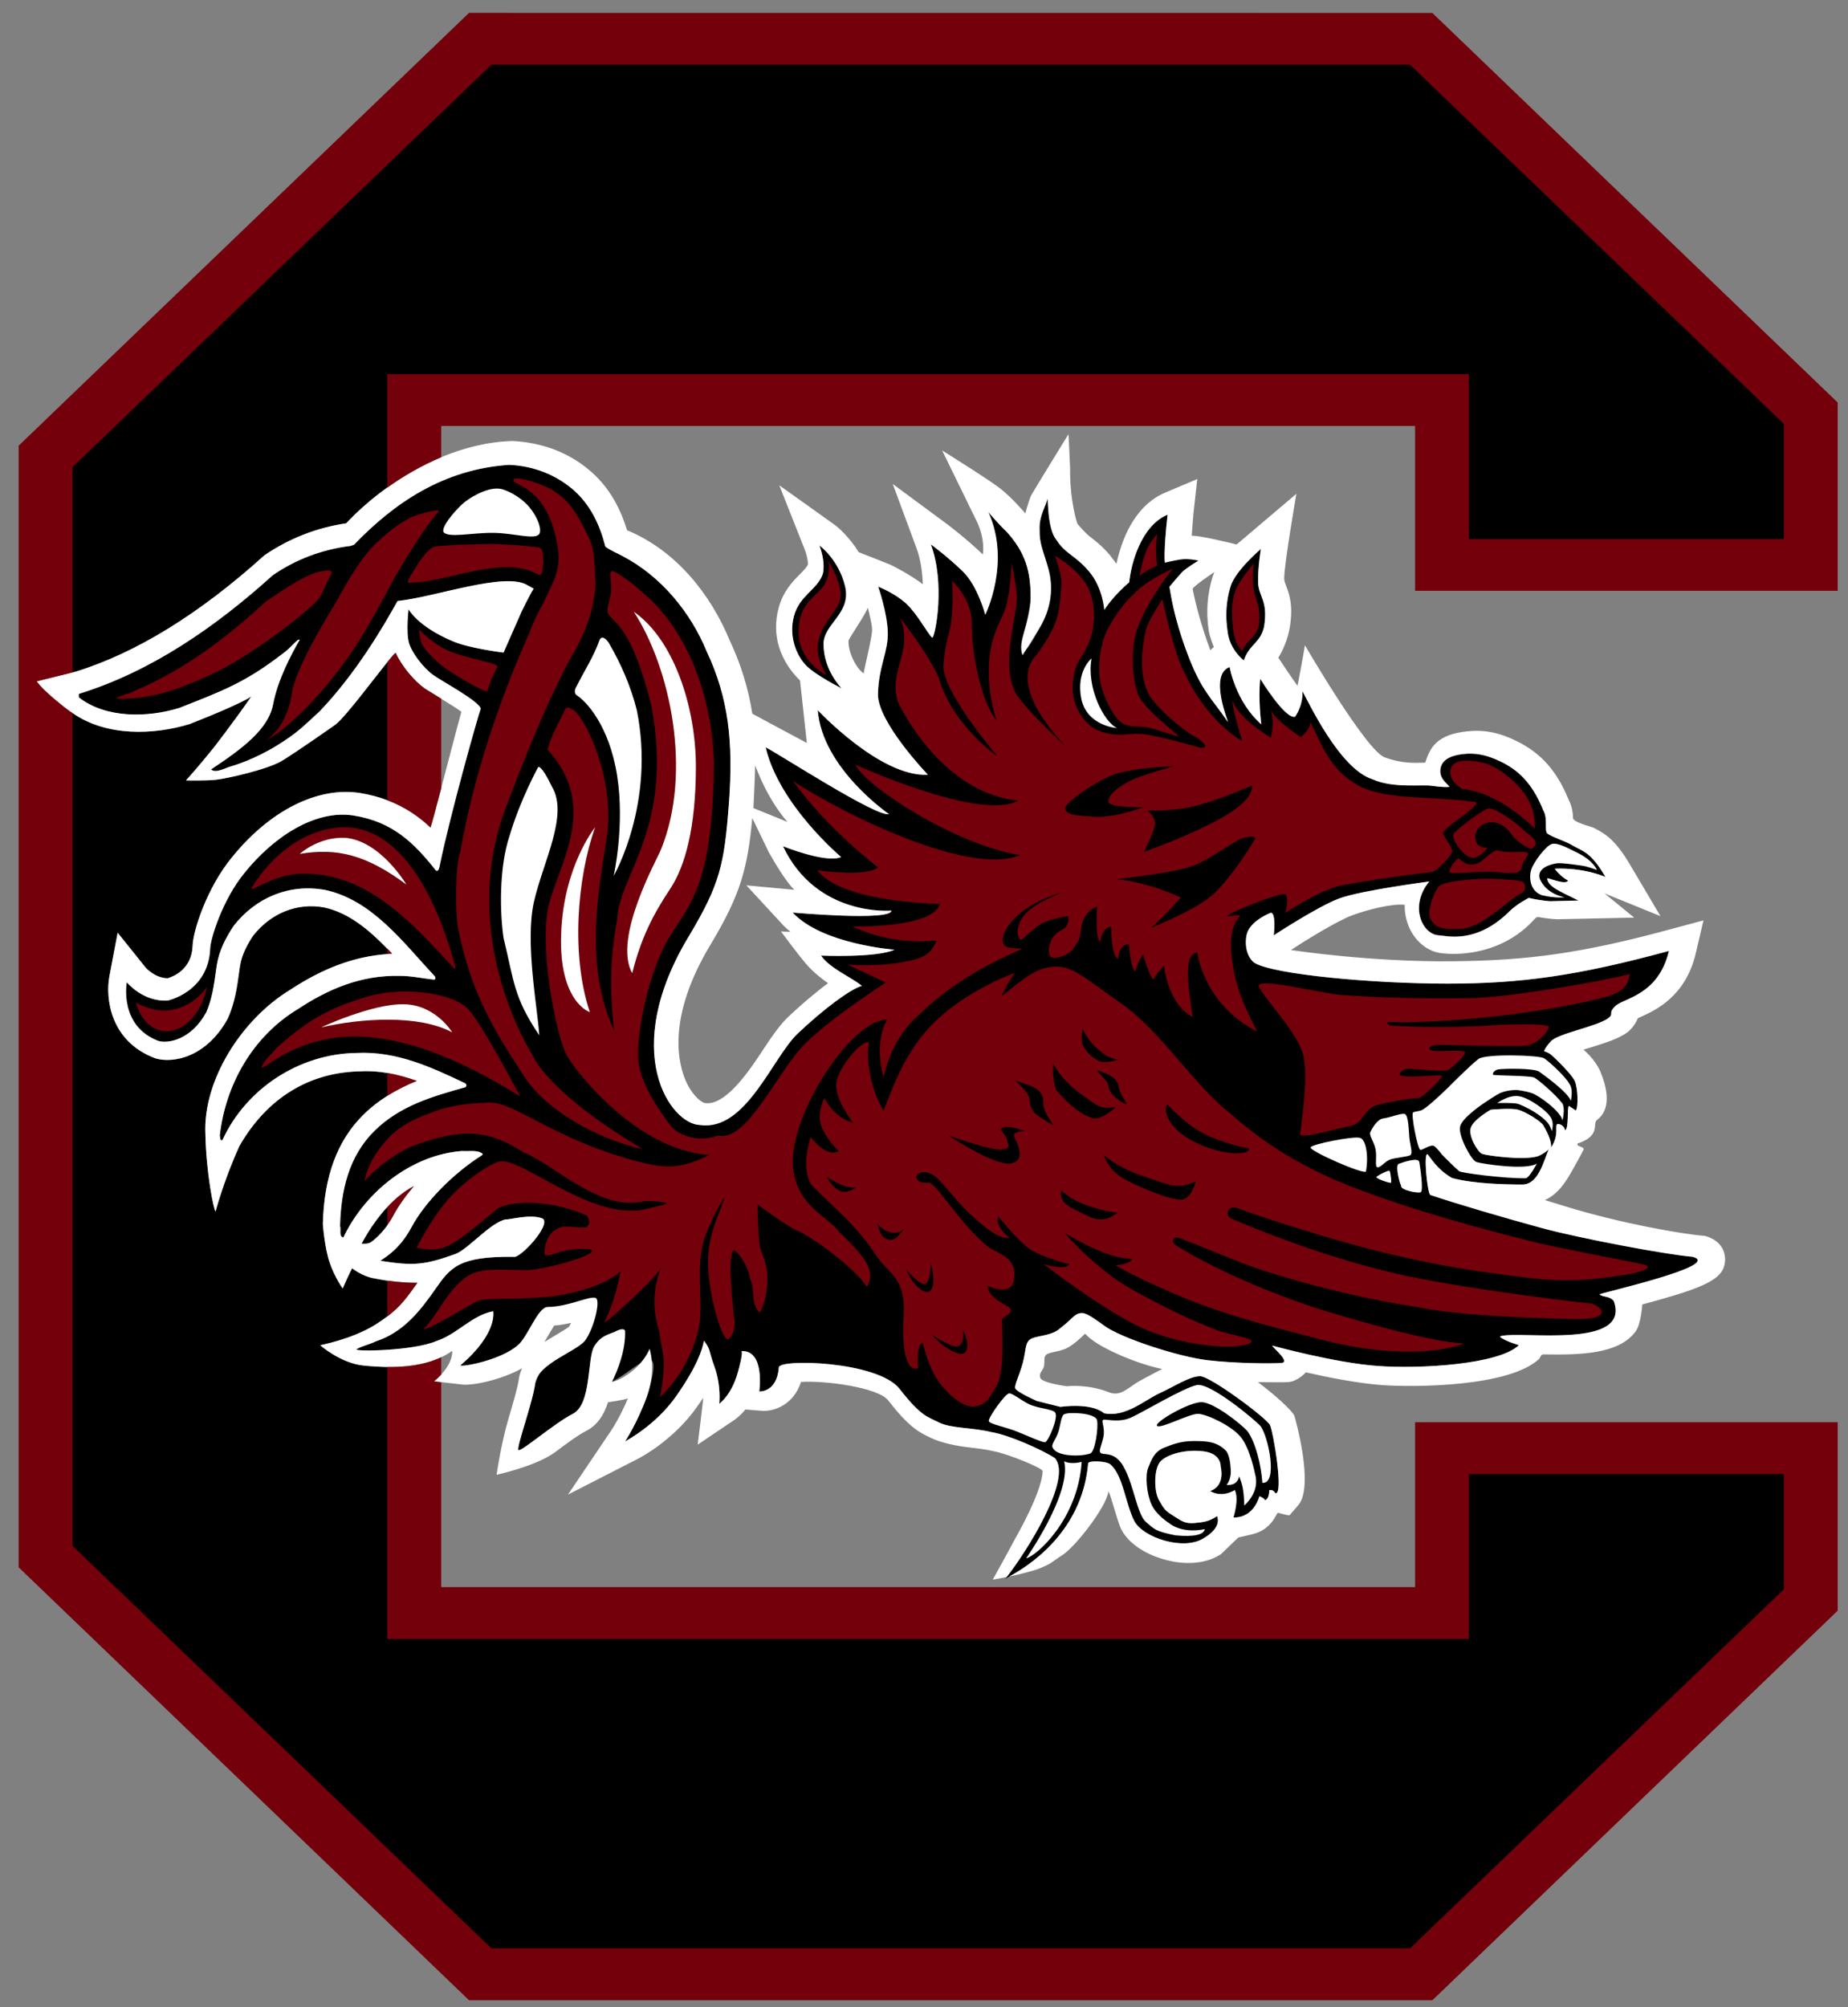 <svg height="76pt" viewBox="0 0 70 76" width="70pt" xmlns="http://www.w3.org/2000/svg"><rect x="0" y="0" width="70" height="76" fill="#808080" stroke="none"/><path d="m46.617 22.199c-.184.594-.195 1.156-.117 1.691.074.723.617 1.113.617 1.113.223-.625.625-.648.766-1.273.164-1.023-.215-1.117-.223-1.691-.012-.574.105-1.254.105-1.254s-.969.82-1.148 1.414"/><path d="m30.078 23.316c-.215.781.098 1.516.461 1.883.355.371 1.344.867 1.344.867s-.699-.695-.684-1.699c.012-.75 1.059-1.148.812-2.168-.242-1.02-.973-1.543-.973-1.543s.242.594.129 1.078c-.203.59-.875.805-1.09 1.582"/><path d="m42.316 27.562c-1.695-3.594-2.062-1.062 0 0m-25.066 9.051-.012.094m10.379-6.289c.172-2.328-.012-3.988-.848-5.766-.602-1.449-1.711-2.828-3.188-3.598-.207-.113-.445-.203-.645-.355-.203-.809-.566-1.602-1.254-2.188-.68-.566-1.508-.867-2.387-.91-2.5.164-4.371 1.457-5.879 3.027l-.137.043c-1.074.137-2.059.504-2.938 1.109-2.184 1.969-4.605 3.641-7.34 4.492-.023.035-.023.113 0 .145 1.02.785 2.578.762 3.789.395 1.617-.641 2.496-.957 3.93-2.062.281-.191.559-.582.637-.523-.301.523-.832 1.5-1.008 2.441-.176.945-1.164 1.68-2.348 2.465.16.172.582-.07.723-.105.141-.035.922-.277 1.746-.785.832-.504 1.059-.773 1.633-1.297 1.371-1.426 2.395-3.172 2.961-4.188 1.445-.148 4.078-1.117 4.918-.598l.234.129c-.172.277-.461.875-.461.875l-.676 1.543s-1.309-.16-1.926-.426c-1.344-.566-1.676-1.215-1.676-1.215s-.102.875.016 1.273c.113.395.559.961.918 1.215.355.258 1.719.98 1.801 1.277-.105.277-1.168 4.047-1.562 5.996-.012.055-.047.188-.137.133-.824-1.043-1.637-1.848-3.121-2.082-1.484-.23-3.055.84-4.117 2.16-.859 1.039-1.301 2.531-1.309 2.867-.066 1.66-1.613 1.977-1.613 1.977-.945.059-1.547-.695-1.547-.695s-.312 1.66 1.203 2.227c.363.105 1.23-.039 1.805-1.082.285-.656.32-1.32.41-1.832.086-.508.312-.965.633-1.449.84-1.062 2.094-1.602 3.461-1.355 1.777.383 2.953 1.98 4.129 3.242.043.035.078.129.008.156-.43-.043-.848-.145-1.309-.145-1.469-.031-2.715.504-3.855 1.254-1.719 1.039-2.746 2.875-2.965 4.793.027.059-.008.215.105.172.891-1.949 2.906-3.266 5.074-3.297 1.527-.078 2.848.547 4.125 1.152.047.043.055.098 0 .141-1.23.348-2.48.699-3.445 1.656-.965.953-1.27 2.242-1.301 3.598.043.133-.055.395.125.438.812-1.707 2.566-3.133 4.496-3.273.25.02.578-.059.781.109l-.023.047c-1.086.68-2.168 1.781-2.68 2.734-.508.961-1.195 1.234-1.16 1.266 1.25.199 1.672.16 2.844-.262.488-.199 1.32-1.195 1.895-1.305.137.023.945-.227 1.402-.027.316.25-.859 1.5-1.09 1.445-2.09-.031-2.406.395-2.977 1.215-.574.824-1.219 1.648-2.27 1.984-.234.125-.508.168-.734.305-.008.086 2.18.055 3.039-.316.781-.254 1.348-.984 2.148-1.129 0 0 .191.828-1.242 2.047.039.078 1.547-.191 2.18-.766 4.91-3.441 1.547-.887.66 1.441-.105.758-.723 2.426-.641 2.531.082.102 1.34-1.004 2.062-1.367.719-.367.535-2.117.812-2.566 1.227-1.316 1.203.262.668 1.352.93-.469 2.102-1.898 1.32.562-.367 1.02-.82 1.691-.82 1.691s1.152-.59 1.938-1.715c.781-1.117.988-1.75 1.047-2.094.277.367.16.336.395.977.266.734.184 1.41.184 1.41s.457-.309.703-1.184c.199-.703.16-.801.137-.809.902-.043.676 1.527.676 1.527s.66.051.742-.906c-.055-.34 3.742-.254 4.574.805.832 1.066 1.059 1.051 1.5 1.277.445.227 1.262.188 1.973.363.664.105 1.93.668 2.414.984.676.785-1.094 3.566-1.828 4.5-.016.023-.035.047-.051.062.051-.027.105-.051.156-.082 1.164-.629 2.785-1.98 2.98-4.281.012-.121.746-.09.863.055.465.422.555 1.484.887 2.125.332.637 1.891 1.145 2.641.648 0 0 .684-.363.496-.828-.301.195-.488.223-.859.258-.371.031-.5-.09-.801-.277s-.348-.242-.543-.594c-.199-.355-.191-1.219.066-1.473.262-.258.934-.457 1.621-.371s.652.574.652.574.199.723-.402.93c.469.281.93-.035.93-.035s.184.246-.047 1.039c.789.02.988-.805.988-.805s.188.07.211.152c.176-.07.16-.383.16-.383s.156-.039.23.117c.328.098-.074-2.312-.203-2.578-.125-.27-2.262-1.859-2.648-1.855-.387.004-.93.363-1.52.637-.586.27-1.305.934-2.117.766-.488-.414-1.652-.238-1.652-.238l-.891-.227s-.801-.348-.824-.488c-.02-.145.164-.488.289-.957.125-.473.082-.738.266-.879.188-.141.66-.121 1.016-.328.816-.727 1.148-.684 1.797-.199.621.465 2.82 1.18 3.918 1.309 1.102.129 2.406.129 2.785.109.379-.023-.281-.551-.34-.66 0 0 2.402.66 4.008.77 1.605.117 4.582-.055 5.34-.789 0 0-.508-.145-.715-.312l.035-.031c.805-.203 4.938.512 4.273-1.328-.168-.199-.371-.125-.543-.25.047-.055 4.73-1.098 3.531-1.422-.988-.082-4.281-.703-5.695-1.086-1.41-.383-3.289-.934-4.238-1.258-.109-.043-.273-1.621-.105-1.539.285.383.492.645.926.898.836.227 2.062.246 2.664.25.605 0 .789-.848 1-1.34-.09.109-.395.281-.477.281-.57.141-1.891-.047-2.047-.105-.16-.055-.535-.676-.426-.992.109-.316.754-.68.754-.68s.766-.07 1.031 0c.266.066.875.434.965.602.086.164.309.523.289.828.336-.523.109-.832.25-.891.07 0 .246.051.281.242.148-.078.066-.824.141-.926 0 0 .141.09.266.176.098-.129.078-.84-.035-1.105-.117-.273-.816-.949-.945-1.039-.133-.082-.219-.098-.219-.098s-.012-.078.246-.375c.258-.297 1.719-.551 2.168-.871.258-.191-.023-.168.281-.469.301-.297 1.633-.402 2.027-2.086-3.449.938-5.598 1.238-8.387 1.238-2.793 0-6.621-.34-7.324-.797-.262-.207-.371-.637-.285-1.047.086-.41.586-.699.902-.836.234-.043.129.852.129.852s1.676-1.105 2.492-1.402 3.395-.637 3.395-.637c-.773.934-.258 2.016.375 2.039.27.016 1.402.355 2.68-.922.27-.27.715-.496.715-.496.488.113.816.129.816.129l1.07-.027c-.727-.359-1.168-.531-1.184-.84.031-.031.699.27.789.086-.332-.188-.504-.453-.504-.453s.973-.07 1.922.312c-.59-.992-.855-.953-1.32-1.234-.238-.133-.688-.266-.887-.41-.117-.113.031-.57-.152-.883-.426-1.066-.988-1.535-1.59-1.832s-1.027-.34-1.438-.297c-.41.047-.789.18-.863.531-.07.355.176.527.336.703.012.035-.336.02-.676-.031-.348-.055-1.48.102-2.234-.246-1.258-.391-2.449-2.973-2.656-3.336.023.574-.281.973-.281.973-.387.09-1.32-1.441-1.32-1.441-.086.789.043 1.723.043 1.723-.977-.844-1.203-2.168-1.203-2.168-.797.297-.043 2.074-.062 2.082-.621-.918-.992-1.148-1.527-2.57-.539-1.422-.637-2.289-.688-2.551 0 0 .324-.383.473-.547.152-.16.629-.441.629-.441s-.371-.094-.684-.047c-.32.055-.59.121-.59.121s-.062-.34.098-1.816c-1 .422-1.379 1.852-1.453 2.562-.617.516-.941 1.043-.941 1.043s-.055-.844-.582-1.461c-.531-.617-.883-.645-1.234-1.191-.352-.414-.312-1.59-.336-1.562-.055.281-.32.641-.301 1.172-.008.539.117.73.324 1.445.203.715.141 1.523-.344 2.316-1.172 2.18-.328-.578-.316-1.188 0-.977-.184-1.688-.918-2.492-.234-.219-.684-.742-.684-.742.863 1.902-.117 3.883-.117 3.883s-.285-1.094-.859-1.645c-.57-.555-1.203-1.02-1.203-1.02.547 1.469.184 3.418.055 3.543-.188-.172-.543-.879-.984-1.293-.445-.41-1.066-.645-1.066-.645s.336.957.363 1.711c.027.75-.344 1.289-.371 2.348-.027 1.066 1.891 3.062 1.891 3.062-1.797.102-4.172-2.449-4.172-2.449.164 2.203 2.695 3.938 2.695 3.938-.465.125-4.172-2.285-4.668-2.527.508 2.18 2.859 4.156 2.859 4.156-.578.246-2.203-.414-2.203-.414 1.273 2.695 4.102 2.441 4.102 2.441.004.406-3.734.07-3.734.07 1.113 1.207 3.855 1.41 3.855 1.41-.68.312-2.781.223-2.781.223.34.492 1.172.828 1.543 1.145-.449.129-1.48.906-2.434 1.809-.953.91-1.957 3.707-3.688 3.461-1.113-.02-3.094-2.777-.402-7.195 1.148-1.926 1.316-2.664 1.492-4.988"/><path d="m53.41 1.703h-34.797l-16.812 15.609.945 8.148.121-.027c2.312-.719 4.707-2.199 7.148-4.406.93-.633 1.969-1.047 3.098-1.211.445-.477.973-.941 1.559-1.355l.852-3.457 39.078-.094.473 5.965 13.535.656-.188-5.484zm0 0"/><path d="m54.793 61.285-39.363-.281-.758-9.242c-.332-.008-.648-.027-.902-.055-.859-.086-1.637-.766-1.637-.766-.004-.008 1.164-.215 2.07-.77.18-.113.332-.219.469-.32v-1.359c-.156-.023-.32-.051-.496-.086-.461-.078-.836-.383-.836-.383s-.098.168-.355.766c0 0-.301-.418-.496-.98-.191-.562-.258-1.461-.258-1.461.047-1.809.547-3.16 1.531-4.133.285-.285.59-.516.91-.715v-.871c-.328-.055-.656-.082-1-.062-1.887.023-3.523.953-4.602 2.828-.602 1.324-.902 2.473-.902 2.473-.059.004-.359-1.457-.387-2.938-.086-2.047 1.387-4.344 3.223-5.457 1.254-.82 2.441-1.258 3.668-1.348v-.207c-.711-.73-1.48-1.363-2.395-1.559-1.02-.184-2.008.207-2.691 1.078-.27.414-.43.758-.488 1.109-.016.102-.031.215-.047.34-.066.473-.148 1.066-.414 1.672-.809 1.48-2.078 1.711-2.742 1.516-1.742-.641-1.898-2.309-1.75-3.105l.316-1.652 1.055 1.316s.348.406.84.41c.23-.07.91-.344.945-1.234.012-.555.535-2.191 1.488-3.344 1.426-1.773 3.242-2.688 4.848-2.434.383.059.723.152 1.035.27v-5.227c-.527.656-1.566 2.051-1.961 2.363-.016.012-1.496 1.051-2.043 1.379-.551.324-2.055.66-2.461.707-.406.047-1.16.027-1.16.027.445-.484 1.023-1.207 1.023-1.207s.711-.898 1.453-1.973c0 0-.301.246-2.34 1.047-1.34.41-3.145.488-4.438-.422l-.535 31.539 15.867 16.629h35.332l14.918-14.988v-5.266l-13.539-.094zm0 0"/><g fill="#fff"><path d="m52.41 44.402c-.059.02-.289.156-.273.164-.02.066.504.238.547.219.043-.023-.02-.359-.035-.43-.012-.066-.18.02-.238.047"/><path d="m40.961 26.473c.227 1.027 1.352 1.094 1.352 1.094-.504-.227-1.168-1.551-.965-2.637 0 0-.602.48-.387 1.543"/><path d="m20.91 29.793c-.402-.848-.523-.75-.523-.75s-.68 1.23-1.082 2.594c-.41 1.211-.371 2.945-.23 3.883.402 1.641.375 2.238 1.352 3.68-.062-1.027-.547-3.512-.203-5.047.344-1.523 1.32-3.281.688-4.359"/><path d="m20.062 19.215c-.336-.41-.922-.707-1.184-.715-.457-.035-1.129.352-1.41.625-.285.281-.742.805-.672 1.016.176.246 1.094.023 1.906.035.785.012 1.586.281 1.73.035.086-.16-.035-.586-.371-.996"/><path d="m24.121 26.887c-.227-.902-.598-1.754-1.062-2.547-.066-.102-.25-.324-.352-.102-.211.605-.574 1.164-.855 1.723-.07.113-.125.258-.016.359.363.223 1.238 1.148 1.539 3.043.301 1.891-.129 3.801-.129 3.801s1.59-2.742.875-6.277"/><path d="m43.105 52.324c-.379.227-.66.555-1.074.402-.832-.336-1.621-.238-1.621-.238s-.938-.121-1.004-.316c-.066-.191.09-.262.133-.418.051-.199-.023-.348.086-.457.113-.109.543-.109.84-.281.254-.148.449-.336.609-.492.055-.051-.02-.02.328.234.449.336 1.605.863 2.617 1.078-.086.043-.73.379-.914.488m4.777-28.594c-.145.625-.547.648-.77 1.273 0 0-.543-.395-.617-1.117-.078-.531-.066-1.098.117-1.688.184-.598 1.148-1.414 1.148-1.414s-.117.68-.105 1.254c.012.574.387.668.227 1.691m-2.102.121c.027.234.199.645.199.645l-.133.125c-.371-.988-.598-1.922-.668-2.32-.016-.078.82-.641.82-.641s-.062.18-.07.195c-.199.645-.246 1.309-.148 1.996m-13.066 1.645c-.199-.113-.582-.688-.574-1.23 0-.074.605-.934.734-1.254.059.25.152.602.16.828.008.258-.27 1.355-.32 1.656m-.832.57s-.988-.496-1.348-.867c-.359-.367-.672-1.102-.457-1.883.215-.777.887-.992 1.09-1.586.113-.48-.129-1.078-.129-1.078s.73.527.973 1.547c.246 1.02-.801 1.418-.816 2.164-.016 1.008.688 1.703.688 1.703m-2.047 5.059-1.297-.527c.004-.051.059-1.199.066-1.617.535 1.43 1.23 2.145 1.23 2.145m.254 2.566-1.816-.168 1.352 1.465c.102.121.316.293.316.293l-.359-.012s.637.859.918 1.188c.281.332.551.543.863.77-.523.391-1.078.867-1.52 1.289-.352.34-.672.828-1.016 1.348-.586.895-1.41 2.008-2.125 1.902-.094-.012-.422-.215-.684-.75-.305-.633-.832-2.418.93-5.305 1.094-1.84 1.371-2.812 1.547-4.738l.629 1.301c.645 1.148.965 1.418.965 1.418m-15.418 12.016c.281-.305.621-.594 1.004-.793-.324.383-.598.77-.801 1.148-.062.125-.133.227-.203.324-.258.359-.523.574-.625.641-.129.086-.32.047-.344.066 0 0 .352-.727.969-1.387m6.32 4.484c.223-.016.441-.059.641-.102-.027.055-.055.102-.082.148-.074.07-.777.477-.926.574.043-.074.293-.508.367-.621m43.586-3.395c-.832-.062-3.199-.473-5.32-1.129l-.738-.227c.527-.238.82-.746 1.016-1.086.062-.105.402-.719.449-.828.047-.113-.32-.113-.219-.234.086-.023.168-.055.25-.098.578-.301.305-.656.48-.789.07-.055.129-.113.168-.164.375-.48.133-1.25-.043-1.664-.203-.48-.641-.832-.641-.832.109-.035.223-.07.32-.098.512-.16.996-.312 1.328-.547.293-.215.41-.543.41-.543.035-.02.074-.035.109-.051.555-.25 1.699-.77 2.086-2.402l.293-1.254-1.254.336c-3.344.91-5.414 1.184-8.207 1.211-3.16.039-6.164-.426-6.164-.426.445-.293 1.738-1.105 2.34-1.32.535-.199 1.48-.445 1.969-.391-.008.305.055.602.18.883.262.57.773.938 1.309.957.012 0 1.879.258 3.285-1.148.133-.133.203-.246.297-.227.375.066.633.082.715.082l2.906-.062-1.125-.918 2.121.863-1.16-1.961c-.543-.914-.91-1.152-1.375-1.387-.07-.039-.785-.203-.781-.379.004-.199-.043-.457-.172-.703-.438-1.07-1.039-1.746-1.953-2.195-.656-.328-1.234-.441-1.871-.375-1.164.121-1.422.621-1.598 1.188-.418.004-.832.051-1.531-.199-.703-.246-2.992-4.188-3.027-4.246 0 0-.109.66-.281 1.535-.168-.219-.727-1.066-.727-1.066.172-.27.363-.695.438-1.168.121-.77.004-1.18-.145-1.559-.051-.137-.07-.184-.07-.27-.008-.492.461-3.207.461-3.207s-1.711 1.449-2.262 1.918c-.438-.109-1.383-.332-1.703-.332l.066-.84.145-1.305-1.219.516c-1.219.516-1.68 1.914-1.84 2.691-.125-.156-.254-.332-.254-.332-.301-.348-.555-.543-.758-.699-.176-.133-.418-.422-.465-.477-.031-.059-.297-.922-.281-2.109-.016-.441-.062-1.289-.062-1.289s-1.398 2.273-1.422 2.332c-.109.266-.211.668-.211.668s-.496-.586-.945-.938c-.453-.355-2.207-1.445-2.207-1.445l1.234 2.527c.434.805.305 1.41.305 1.41-.605-.586-1.289-1.098-1.316-1.121l-2.094-1.547.898 2.426c.16.43.223.918.242 1.371-.449-.348-1.156-.711-1.234-.742 0 0-.734-.297-1.195-.473-.355-.578-.797-.949-.863-1 0 0-2.145-1.535-2.145-1.531l.965 2.438c.066.16.133.465.117.555-.035.105-.156.223-.301.371-.27.27-.633.645-.801 1.258-.293 1.055.055 2.031.805 2.77l.258 2.363c-.609-.32-2.066-1.109-2.066-1.109-.148-.957-.441-1.898-.855-2.77-.715-1.738-2.031-3.41-3.891-4.176-.293-.969-.762-1.715-1.426-2.273-.789-.668-1.777-1.047-2.91-1.105-.918.023-1.836.254-2.703.613-.727.305-1.414.699-2.043 1.148-.582.418-1.109.879-1.555 1.355-1.129.168-2.172.578-3.102 1.215-2.441 2.203-4.836 3.688-7.145 4.402l-.125.031-1.352.332c.266.402 1.23 1.121 1.23 1.121.039.031.086.051.121.078 1.293.91 3.098.832 4.441.422 2.039-.801 2.34-1.047 2.34-1.047-.746 1.074-1.453 1.973-1.453 1.973s-.582.723-1.023 1.207c0 0 .754.02 1.156-.027.406-.047 1.914-.383 2.465-.707.547-.328 2.023-1.367 2.039-1.379.398-.312 1.434-1.711 1.961-2.363.184-.23.309-.371.32-.344.246.527.715 1.066 1.098 1.34.059.043.336.207.625.387.336.207.703.434.766.5-.191.688-.504 1.91-.766 2.898-.191.719-.348 1.309-.406 1.48-.445-.422-.973-.785-1.637-1.035-.309-.117-.652-.211-1.031-.273-1.605-.25-3.422.668-4.852 2.438-.949 1.152-1.473 2.789-1.488 3.344-.031.891-.715 1.164-.945 1.234-.488-.004-.84-.41-.84-.41l-1.055-1.316-.312 1.652c-.152.797.008 2.465 1.75 3.109.664.195 1.934-.039 2.738-1.52.27-.605.348-1.199.414-1.672.016-.125.031-.238.051-.34.059-.348.215-.695.484-1.109.684-.867 1.676-1.262 2.691-1.078.918.195 1.684.828 2.395 1.562.062.062.121.125.184.191-.062 0-.121.008-.184.016-1.227.086-2.41.52-3.664 1.344-1.836 1.113-3.312 3.41-3.223 5.457.027 1.48.324 2.941.387 2.941 0 0 .301-1.152.902-2.477 1.078-1.875 2.711-2.801 4.602-2.828.34-.02.672.008.996.062.379.066.754.172 1.121.301-.379.156-.758.34-1.121.57-.316.199-.621.434-.906.715-.984.977-1.488 2.328-1.531 4.133 0 0 .062.898.258 1.461.191.566.492.98.492.98.262-.598.359-.766.359-.766s.375.309.832.383c.18.035.344.062.496.086.469.066.848.086 1.145.082-.371.512-.605.875-1.145 1.277-.133.102-.285.207-.465.32-.906.555-2.078.762-2.07.77 0 0 .773.68 1.637.766.254.027.566.047.898.055.652.008 1.395-.062 2.043-.367.145-.066.285-.145.418-.242 0 0 .062.383-.418.898-.078.082-.164.168-.27.254l.27.031.719.082c.387.082 1.535-.152 2.348-.605-.059.129-.105.27-.125.422-.047.328-.23.941-.375 1.43-.305 1.02-.465 2.18-.465 2.18s1.492-.324 2.215-.855c.387-.293.867-.648 1.176-.805.445-.227.684-.633.828-1.086 0 0 .582-.082.754-.145-.297.703-.598 1.164-.602 1.168l-1.668 2.473 2.672-1.367c.055-.027 1.336-.695 2.223-1.965.082-.113.156-.227.23-.336 0 .062-.211 1.777-.211 1.777l1.414-.953c.051-.039.211-.156.395-.379l.625.051c.484.031 1.203-.242 1.48-1.094.902-.059 2.914.207 3.297.695.766.98 1.129 1.195 1.602 1.414.387.195 1 .32 1.48.371.281.035.578.066.887.137.539.094 1.887.641 1.887.762-.008.273-.156.984-1.062 2.594-.141.254-.215.41-.828 1.512 0 0 .23-.039.527-.098.738-.934 2.504-3.715 1.828-4.5-.484-.316-1.746-.883-2.41-.988-.711-.176-1.527-.137-1.973-.359-.445-.227-.672-.215-1.504-1.277-.828-1.062-4.629-1.148-4.57-.805-.082.957-.742.902-.742.902s.227-1.57-.676-1.527c.02.008.059.105-.137.812-.246.871-.703 1.18-.703 1.18s.082-.676-.184-1.41c-.234-.637-.121-.605-.395-.977-.062.344-.266.977-1.051 2.098-.785 1.121-1.938 1.715-1.938 1.715s.453-.676.824-1.691c.371-1.02.105-1.816.105-1.816s-.16.438-.637.828c-.473.387-.789.426-.789.426.23-.457.531-1.242.496-1.945-.066-.09-.203-.035-.293 0-.305.168-.594.145-.871.594-.277.449-.094 2.195-.816 2.562-.719.367-1.977 1.469-2.059 1.367-.082-.102.535-1.773.637-2.527.105-.754 1.59-1.203 1.898-1.629.309-.43.551-1.379.426-1.57-.129-.188-1.035.312-1.867.312-.371.031-.742 1.129-1.113 1.445-.637.57-2.145.844-2.18.766 1.434-1.219 1.242-2.047 1.242-2.047-.801.145-1.367.871-2.148 1.125-.859.371-3.051.406-3.039.316.227-.137.496-.18.734-.301 1.051-.336 1.691-1.164 2.266-1.988.574-.816.887-1.242 2.98-1.215.23.055 1.402-1.191 1.09-1.445-.461-.199-1.27.051-1.406.027-.57.113-1.402 1.105-1.891 1.305-1.176.422-1.594.465-2.848.266-.031-.035.656-.309 1.164-1.266.508-.953 1.594-2.055 2.68-2.738l.023-.047c-.203-.164-.531-.086-.781-.109-1.934.145-3.688 1.566-4.5 3.277-.18-.047-.078-.305-.125-.438.035-1.355.336-2.645 1.301-3.598.969-.961 2.219-1.312 3.449-1.656.055-.047.043-.102 0-.145-1.277-.605-2.602-1.23-4.129-1.152-2.168.031-4.18 1.352-5.074 3.297-.109.047-.078-.109-.102-.168.215-1.922 1.242-3.758 2.965-4.793 1.141-.754 2.383-1.289 3.852-1.254.465 0 .883.102 1.312.141.066-.027.031-.121-.012-.152-1.176-1.262-2.352-2.863-4.125-3.242-1.367-.246-2.625.289-3.461 1.352-.324.488-.547.945-.637 1.453-.086.508-.121 1.176-.406 1.828-.574 1.047-1.441 1.188-1.809 1.086-1.516-.57-1.203-2.227-1.203-2.227s.602.75 1.551.695c0 0 1.543-.32 1.609-1.977.008-.34.453-1.832 1.312-2.871 1.062-1.316 2.629-2.387 4.113-2.16 1.488.234 2.301 1.043 3.125 2.082.086.055.121-.078.133-.133.398-1.949 1.461-5.715 1.566-5.996-.086-.297-1.445-1.016-1.805-1.273-.359-.258-.801-.824-.914-1.215-.117-.398-.016-1.277-.016-1.277s.328.648 1.676 1.215c.613.27 1.922.43 1.922.43l.68-1.543s.285-.598.461-.879l-.234-.129c-.844-.52-3.477.445-4.922.598-.562 1.012-1.59 2.758-2.957 4.184-.578.523-.805.793-1.633 1.301-.828.508-1.605.746-1.746.785-.141.031-.566.277-.727.105 1.188-.789 2.172-1.523 2.348-2.465.18-.945.707-1.922 1.008-2.445-.078-.055-.352.332-.637.523-1.434 1.109-2.312 1.426-3.93 2.062-1.207.371-2.77.391-3.785-.391-.023-.031-.023-.113 0-.148 2.734-.848 5.156-2.523 7.336-4.492.883-.602 1.867-.973 2.941-1.105l.133-.047c1.508-1.57 3.379-2.859 5.879-3.023.883.039 1.707.344 2.387.91.691.582 1.051 1.379 1.254 2.184.203.156.441.242.645.355 1.48.773 2.59 2.148 3.188 3.602.836 1.773 1.02 3.438.848 5.762-.172 2.324-.344 3.062-1.488 4.988-2.695 4.422-.715 7.176.398 7.195 1.73.246 2.738-2.551 3.691-3.457s1.98-1.68 2.434-1.812c-.375-.316-1.207-.652-1.547-1.145 0 0 2.102.09 2.785-.223 0 0-2.746-.203-3.859-1.406 0 0 3.738.332 3.738-.074 0 0-2.828.258-4.105-2.438 0 0 1.625.656 2.203.41 0 0-2.352-1.973-2.859-4.156.496.246 4.203 2.656 4.672 2.531 0 0-2.535-1.738-2.699-3.938 0 0 2.375 2.547 4.172 2.445 0 0-1.918-1.996-1.891-3.059.027-1.062.398-1.602.371-2.352-.027-.754-.363-1.711-.363-1.711s.621.238 1.066.645c.441.418.797 1.125.988 1.293.125-.125.488-2.07-.059-3.539 0 0 .633.465 1.207 1.02.57.551.855 1.645.855 1.645s.984-1.984.117-3.883c0 0 .449.523.688.734.73.809.914 1.52.914 2.496 0 .973-.52 1.648-.305 2.188 0 0 .133-.207.621-1s.551-1.602.344-2.316-.328-.906-.32-1.449c-.023-.527.242-.887.297-1.168.027-.031-.012 1.148.34 1.562.348.547.703.57 1.23 1.191.531.613.582 1.461.582 1.461s.328-.527.945-1.043c.07-.715.453-2.141 1.453-2.562-.164 1.477-.102 1.816-.102 1.816s.27-.07.59-.121c.316-.047.688.043.688.043s-.48.285-.633.445c-.148.16-.473.547-.473.547.051.262.152 1.129.688 2.551.539 1.422.906 1.652 1.527 2.57.023-.008-.73-1.789.066-2.082 0 0 .227 1.32 1.199 2.168 0 0-.125-.934-.039-1.723 0 0 .934 1.531 1.316 1.438 0 0 .305-.395.281-.969.211.363 1.398 2.941 2.656 3.336.758.348 1.887.191 2.234.246.344.051.688.062.676.031-.156-.176-.402-.348-.332-.703.07-.352.453-.484.859-.531.41-.043.836 0 1.438.297.605.297 1.164.766 1.59 1.832.184.309.039.77.152.879.203.145.652.281.887.414.469.281.734.242 1.32 1.234-.945-.387-1.922-.312-1.922-.312s.176.266.504.449c-.086.184-.754-.113-.789-.086.02.312.461.484 1.184.84l-1.066.027s-.332-.012-.816-.125c0 0-.445.227-.719.496-1.273 1.273-2.406.934-2.68.922-.633-.023-1.145-1.105-.371-2.039 0 0-2.582.336-3.395.637-.816.297-2.496 1.402-2.496 1.402s.105-.895-.125-.852c-.316.133-.82.426-.902.836-.086.41.023.84.281 1.047.707.453 4.531.797 7.324.797s4.941-.301 8.391-1.238c-.395 1.684-1.727 1.789-2.027 2.086-.305.297-.027.277-.281.469-.453.316-1.91.574-2.168.871-.262.293-.246.375-.246.375s.082.016.215.094c.129.094.828.77.945 1.039.113.27.137.98.035 1.109-.121-.086-.266-.176-.266-.176-.07.102.012.848-.141.926-.035-.191-.211-.242-.281-.242-.137.059.086.367-.246.891.016-.305-.203-.668-.293-.832-.09-.164-.695-.531-.961-.598-.266-.074-1.035 0-1.035 0s-.645.363-.754.68c-.109.316.27.934.43.992.156.059 1.473.246 2.047.105.078 0 .387-.176.477-.281-.211.488-.398 1.336-1.004 1.336-.602 0-1.828-.023-2.664-.246-.43-.254-.641-.516-.922-.898-.168-.086-.008 1.496.102 1.539.953.324 2.832.875 4.242 1.258 1.41.383 4.707 1.004 5.691 1.082 1.199.324-3.48 1.367-3.527 1.426.168.121.371.047.543.246.664 1.84-3.473 1.129-4.277 1.332l-.031.031c.203.168.715.312.715.312-.758.734-3.738.906-5.344.789-1.605-.113-4.004-.773-4.004-.773.059.113.719.641.34.66-.383.023-1.688.023-2.785-.105-1.102-.129-3.297-.844-3.922-1.312-.625-.465-.766-.516-.977-.453-.203.066-.473.453-.82.656-.352.207-.828.184-1.012.328-.184.141-.145.406-.266.875-.129.469-.309.816-.293.957.023.141.824.492.824.492l.891.223s1.164-.176 1.652.242c.816.168 1.535-.5 2.121-.766.586-.273 1.129-.637 1.516-.637.387-.004 2.523 1.586 2.652 1.852.125.27.531 2.68.199 2.578-.074-.156-.23-.113-.23-.113s.016.312-.156.383c-.027-.082-.215-.156-.215-.156s-.199.824-.984.805c.227-.793.047-1.035.047-1.035s-.461.312-.93.035c.602-.207.398-.93.398-.93s.039-.488-.652-.574c-.684-.086-1.359.113-1.617.371-.258.254-.27 1.117-.07 1.473.199.352.242.406.543.594.301.188.43.309.805.277.371-.035.555-.062.855-.262.188.465-.496.828-.496.828-.75.5-2.309-.008-2.641-.645-.328-.641-.418-1.703-.887-2.125-.113-.145-.852-.176-.859-.055-.199 2.301-1.82 3.652-2.984 4.281.379-.078.844-.188 1.125-.297.543-.223.395-.199.891-.516.492-.32 1.633-1.785 1.734-2.383.023-.148.332 1.102.492 1.418.27.523.914.957 1.719 1.16.793.203 1.539.117 2.055-.227l.656-.629.52-.121c.785-.18.922-.836.988-.816.145.043.391.105.434.094l.328-.379c.629-.719-.137-3.375-.148-3.395-.098-.203-.723-.777-1.379-1.266.465.004.973.008 1.137 0 .371-.023.68-.371.68-.371.855.195 1.988.418 2.902.484 1.184.082 4.824.078 5.949-1.008 0 0 .055-.156.137-.156 1.371.023 2.867.004 3.504-.871.207-.285.25-1.02.25-1.02 2.484-.664 3.137-.977 3.137-1.719 0-.156-.051-.684-.77-.879"/><path d="m57.52 41.504c-.391-.051-.805.262-.805.262s.629-.02.785.031c.16.055.734.309 1.07.656.086.09.141.16.211.375.078-.277.008-.453-.055-.539-.141-.242-.82-.734-1.207-.785"/><path d="m56.742 40.492c.145-.031 1.363-.059 1.562.086.199.141 1.105.797 1.199 1.109.051-.312.051-.504-.07-.672-.141-.254-.758-.828-.945-.945-.184-.121-2.203-.176-2.48.023-.281.203-1.168 1.098-1.168 1.098s-.805.789-1.008.852c-.203.059-.199.031-.301.074-.102.043.172 1.422.273 1.422.098 0 .406-.23.527-.141.121.09.289.32.289.32s.422.434.648.625c.043.066 1.73.285 2.52.27.137 0 .426-.555.426-.555-.422.266-2.09.008-2.293-.062-.199-.078-.68-.98-.617-1.328.062-.352.953-.93.953-.93s.457-.312.598-.363c.25-.105.582-.105.582-.105s.309.027.578.117c.273.086 1.09.68 1.172 1.035.07-.316.07-.613-.055-.695-.141-.215-.844-.84-1.016-.926-.172-.082-1.535-.07-1.562-.109-.027-.043.043-.172.188-.199"/><path d="m53.203 42.176c-.16-.027-.516.133-.812.172-.23.035-.426.391-.484.516s.117.316.191.625c.074.312-.043.711.086.711s.273-.227.484-.301c.219-.07.633-.098.746-.156.117-.055 0-.395-.027-.648-.027-.254-.027-.887-.184-.918"/><path d="m53.07 44.887c-.055.168.633.309.746.254.113-.059-.023-.961-.055-1.145-.039-.191-.617.012-.777.07-.156.051.047.789.086.82"/><path d="m51.742 44.352c.113-.652-.023-1.258-.25-1.273-.273-.055-1.773.234-1.848.363-.07.129 2.051 1.062 2.098.91"/><path d="m38.977 53.168c-.332-.168-.609-.41-.75-.41-.148 0-.797.922-.773 1.047.02.117.68.238 1.074.402.391.16.93.402 1.051.402.125 0 .531-.961.387-1.125-.062-.125-.656-.156-.988-.316"/><path d="m40.973 55.352s-.406.113-.664-.023c.289 1.223-1.441 3.676-1.441 3.676.422-.105 1.965-1.5 2.105-3.652"/><path d="m41.727 55.035c.145.051.566-.062.879.59.316.57.48 1.73.797 2s.344.352 1.117.508c.758.07 1.074-.035 1.117-.234-.914.184-1.355-.23-1.355-.23s-.477-.293-.664-.703-.242-1.098-.129-1.383c.117-.281.215-.609.602-.766.273-.109.625-.254 1.098-.254.469 0 .91 0 1.266.387.121.168.156.527.156.609.059.457-.152.664-.152.664s.402.066.48-.324c.117.312.176.488.191 1.105 0 0 .613-.496.41-1.191 0 0-.184-.98-.555-1.418-.355-.422-1.27-.848-1.598-.863-.332-.012-1.453.594-1.562.453-.105-.137 1.242-.914 1.703-.895.461.027 1.434.785 1.719 1.094.301.398.523 1.266.57 1.961.602.055.227-1.773-.074-2.152-.199-.227-1.906-1.652-2.406-1.551-.5.098-2.047 1.031-2.492 1.23-.48.215-.965.047-1.055.086-.098.043.086.309 0 .676-.086.371-.207.539-.062.602"/><path d="m41.297 55.035c.184-.066.316-.977.258-1.258-.059-.281-1.051-.32-1.227-.234-.129.016-.164.441-.234.66-.102.316-.301.504-.215.613.129.324 1.016.355 1.418.219"/><path d="m58.98 32.688c.184-.023.684.055.914.086.23.023.594.168.594.168s-.105-.344-.766-.668c-.328-.156-.707-.375-.934-.32-.23.059-.699.699-.785.965-.086.27-.078.812.41.98.543.125.855.074.855.074s-.699-.105-.945-.703c-.125-.422.473-.562.656-.582"/></g><path d="m17.766.488-17.059 16.387v42.469l17.059 16.391h36.492l15.352-14.75v-7.133h-16.008v6.242h-36.891v-7.758l-.27-.031c.109-.09.195-.176.27-.254v-.66c-.648.305-1.391.379-2.039.367v10.301h40.969v-6.246h11.93v4.363l-14.16 13.594h-34.797l-15.867-15.238v-31.535c-.039-.031-.082-.047-.121-.078 0 0-.965-.719-1.234-1.121l1.355-.336v-7.773l15.867-15.238h34.797l14.16 13.598v4.359h-11.93v-6.242h-40.969v4.297c.625-.449 1.316-.844 2.039-1.148v-1.188h36.891v6.242h16.008v-7.129l-15.355-14.75zm1.855 17.629c-.109-.004-.18.016-.176.066-.035.211 1.234.176 1.656 2.375.188 1-.102 1.363-.527 2.293-.215.367-.398.762-.543 1.164-1.164 2.617-2.078 5.344-2.598 8.242-.195.535-.191 2.371-.078 2.918.477 2.305 1.223 3.656 2.523 5.613.77 1.207 2.727 2.352 4.469 2.719-3.688-2.184-4.184-3.574-4.184-3.574s-2.863-4.414-1.004-9.348c.723-1.906 1.48-3.828 2.441-5.645.52-.852.895-1.766.961-2.816-.055-.613.012-1.262-.281-1.812-.488-1.035-.797-1.379-1.258-1.695-.344-.234-1.066-.48-1.402-.5zm-3.066 1.207c-.203.004-.781.168-.996.273-.281.141-.676.379-1.227.895-.746.648-1.473 2.094-1.598 2.301-.121.211-1.605 2.535-1.695 3.562-.227 1.273-.969 1.676-.969 1.676.754-.355 1.977-1.625 2.629-2.496.957-1.191 1.555-2.391 2.289-3.734.363-.617 1.102-1.852 1.613-2.414.047-.043.02-.062-.047-.062zm27.277.898s-.266.277-.414.641c-.152.359-.254.934-.254.934.238-.18.387-.258.668-.379 0 0-.035-.227-.043-.516-.008-.289.043-.68.043-.68zm-25.293.371c-.566.023-2.004.035-2.164.137-.16.105-.305.273-.531.598-.02.055-.457.676-.387.734 1.457.031 3.598-1.117 4.98-.281.145-.035.125-.406.148-.516-.035-.168.035-.449-.168-.535-.59-.082-1.246-.125-1.879-.137zm21.426.457c.203.641.273.836.227 1.234-.07.977-.109 1.359-.898 2.48-1.262 1.242 1.102 3.512 1.102 3.512s-1.266-1.105-1.891-1.969c-.66-1.133.07-3.102.012-3.766-.066-.668-.199-1.223-.199-1.223s-.043 1.371-.332 1.969c-.293.594-.465 1.07-.512 1.688-.109 1.32.285 2.309.285 2.309-.613-.68-.957-2.664-.945-3.598.016-1.035-.75-1.684-.75-1.684s.051.68-.016 1.367c-.059.684-.234.793-.309 1.762-.141.961 2.051 3.512 2.051 3.512s-1.578-1.074-2.164-2.762c-.172-.75-1.547-2.508-1.547-2.508s.215.324.16 1.004c-.062.684-.488 1.32-.234 2.188.43.891 1.984 3.492 4.562 3.75-1.332.73-5.34-1-6.164-1.359.391.816 3.734 3.012 6.23 3.422-1.898.812-6.695-1.551-8.594-2.805 1.277 1.789 3.223 3.273 3.223 3.273-.516.383-2.301.105-2.301.105.898 1.23 4.641 1.277 4.641 1.277-.285.934-3.309.848-3.309.848 1.59.773 3.18.531 3.18.531-.141.367-.328.641-1.07.781-1.07.242-2.301.133-2.301.133l1.453.684s-1.957 1.242-3.027 2.281c-1.07 1.039-2.219 3.773-3.312 3.508-.809.289-1.562-.027-1.832-.398-.273-.363-1.109-1.457-1.203-2.434-.094-.98.398-3.516 1.262-4.816.855-1.305 1.547-2.152 1.602-6.465-.102-3.047-1.324-5.32-2.703-6.441-.328-.324-.965-.773-1.137-.816s-.023.504-.066.809c-.043.344-.211.691-.086.824.23.375.863.453 1.617 3.449.879 4.672-1.246 6.418-1.293 8.129-.344 1.758-.23 3.176-.113 4.195-1.09-2.383-.66-4.977-.293-7.227.363-2.254-.777-4.602-1.262-4.93-.094-.043-.238-.156-.309 0-.258.551-.496.93-.664 1.508 2.062 2.23.293 4.5.004 6.113-.285 1.613.348 4.816.746 5.5.402.676 2.672 3.562 5.387 3.738-1.043.504-1.574.531-2.578.281-3.266-.816-4.766-2.297-5.773-2.266-1.289.043-1.789.227-2.305.426s-1.09.453-1.547.965c-.461.508-.77 1.047-.863 1.586 0 0 .633-.77 1.75-1.305 1.977-.738 2.922-.652 4.297.227 1.145.449 2.863 2.238 4.527 1.84.055-.02.879-.004.859.086 0 .047-.824.207-.859.227-1.316.227-2.672-.547-4.008-1.273-.375-.199-1.148-.652-1.496-.539-.34.109-1.258.68-1.918 1.445-.66.762-1.176 1.812-1.176 1.812 1.031.199 1.203.059 3.094-1.504.66-.309 2.055-.285 3.355.285.086.145.141.316-.031.453-.645.012-.816-.141-1.203.113-.383.258-.43.992-.316.938.23.055.633-.312 1.664-.227.547.141-1.625.758-2.348.789-1.586-.027-2.008-.082-2.578.457-.574.535-.832 1.191-1.379 1.785.316-.035 1.75-.934 2.062-1.078.316-.141 2.18 0 3.355-.258 1.172-.25 1.746-.59 2.035-.848 0 0-.09.824-.594 1.918.023.078 2-1.711 2.145-2.082-.047.109-.496 1.148-.082 2.387.125.961.309 1 .043 2.527.969-.914 1.484-2.223 1.523-3.098.039-.875-.125-1.816.102-2.73.168-.652.777-1.734.805-1.715-.07.367-.598 1.246-.617 2.348-.02 1.102.434 2.77.703 2.992.141.105.391-.422.285-.793-.102-1-.246-2.438 0-2.566.102.031.492.465.598 1.059.227.488.004.938.371 1.305.016-.012.246-.387.289-1.102.043-.715-.184-1.02-.266-1.348-.086-.32-.105-1.648-.105-1.648s1.133.848 1.559 1.02c.434.168 2.086 1.344 2.582 2.094.398-.625-.184-1.234-1.047-2.074-.414-.551-1.422-.918-1.691-2.098-.52-1.871 2.082-5.953 3.504-5.934-.535.977-.125 2.18-.125 2.18s.219-1.426 1.363-2.387c1.492-1.477 3.352-2.234 3.883-2.48-.496-.039-.625-.02-.711-.191-.168-.316.363-1.395 2.184-1.934-.73.34-1.375.594-1.59 1.191-.172.445.074.613.074.613s.43-.402.711-.594c.277-.191 1.047-.328 1.051-.316.066.148.023.273-.066.402-.086.129-.324.129-.52.445-.117.199-.18.543-.074.668.109.129.574.027.832-.23.324-.488.258-.309.344-.859.105-.66.602-.789.602-.789s-.086 1.148.109 1.34c.105-.617.426-.574.426-.574s-.02 1.102.262 1.211c.039-.594.406-.551.406-.551s.066.953.246 1.023c.074-.32.289-.641.289-.641s.238.828.391.953c.105-.211.406-.531.406-.531s.117 1.438 1.082 1.945c-.34-2.18-.129-2.328.176-2.457 0 0 .203 1.949 2.273 3.016 0 0-.539-1.012-.727-1.656-.191-.637-.52-2.117.047-2.684.16-.199-.746.105-.344-.121.402-.23 2.027-.855 2.105-.734.102.148.02.551-.016.695 0 0 1.164-.766 1.891-.977.734-.211 3.676-.574 3.676-.574.129 0 .777-.637.754-.809-.023-.168-.375-.57-.344-.68.07-.238 1.703-1.184 1.137-1.168-1.59-.215-3.309-.059-4.316-.594-1.195-.641-1.453-1.703-1.871-2.445.082.254-.344.594-.344.594s-.895-.582-1.141-1.016c.172.477 0 1.035 0 1.035-1.344-.836-1.438-1.398-1.438-1.398-.059.199.363 1.527.363 1.527s-1.316-.676-2.211-2.633c-.375-.672-.816-2.742-.816-2.742-.539.836-.605 1.105-.605 1.105s-.449 1.59.129 2.57c.453.66 1.527 1.488 1.785 1.57.625.449.129.383.129.383s-1.785-.508-2.277-.527c-.492-.023-.73.129-1.418-.062-.688-.191-1.191-1-1.137-1.785.062-.965.41-1.059.516-1.426.359-.594.465-1.879-.172-2.613-.195-.254-.523-.559-1.012-.852zm-8.594.172s.129.367-.129.895c-.246.426-.918.66-.988 1.625-.102 1.289 1.059 1.828 1.059 1.828s-.414-.625-.328-1.23c.172-.879.832-1.219.855-1.773.031-.551-.469-1.344-.469-1.344zm16.125.105s-.516.617-.668.957c-.148.344-.211.785-.113 1.594.086.602.344.766.344.766.188-.477.648-.527.645-1.191.02-.594-.141-.66-.227-1.211-.066-.406.02-.914.02-.914zm-3.074.211s-.996.426-1.473.953c-.508.457-.855 1.078-.941 1.25-.305.473-.438 1.391-.34 2.02.102.625.562 1.523.918 1.664.359.145.625.016 1.098.172.473.152.988.297.988.297-.395-.355-1.492-1.215-1.582-1.664-.016-.039-.277-.746-.145-1.852.141-1.215 1.477-2.84 1.477-2.84zm-32.055.066c-.621.035-1.445.598-2.297 1.172-1.5 1.395-3.152 2.625-4.961 3.375-.227.145-.508.152-.723.301 1.254.055 2.359-.344 3.426-.828 1.617-.691 3.812-2.449 4.184-2.867.191-.172.344-.652.547-1.012 0 0 .121-.156-.176-.141zm3.508 2.23s.016.254.066.445c.07.266.449.625.707.852.344.309 1.785 1.145 1.816 1.035.098-.344.191-.555.375-.91.117-.141-1.156-.316-1.848-.613-.613-.266-1.117-.809-1.117-.809zm-.883.891c-.012-.023-.137.117-.32.348v5.227c.664.25 1.191.613 1.637 1.031.059-.168.215-.762.402-1.48v-3.398c-.285-.18-.562-.344-.621-.383-.383-.273-.855-.816-1.098-1.344zm40.562 4.074c-.328 0-.57.098-.613.371-.062.434.453.703.453.703s.664.039 1.48.523c.816.492 1.266.988 1.266.988 0-.293-.035-.645-.148-.879-.215-.637-1.16-1.465-1.781-1.613-.234-.059-.461-.094-.656-.094zm.828 1.812c-.242.047-1.332.895-1.332.98-.043.148.148.445.281.594.125.148.34.324.516.297.168-.027.434-.281.465-.336.055-.07-.055-.043-.152-.07-.379-.066-.391-.684.051-.879.273-.125.719-.098 1.066.43.227.297.625.492.703.512.082.012.219-.156.195-.242-.043-.18-.383-.367-.555-.551-.172-.188-1-.773-1.238-.734zm-43.34.711c-1.461.016-2.781 1.066-3.527 2.324l.07.016c.586-.301 1.188-.582 1.91-.582 2.488-.02 4.18 1.945 5.742 3.625l.012-.094c-.145-.48-1.301-5.277-4.207-5.289zm43.641.879c-.141.027-.402.27-.602.434-.559.316-.773-.188-.859-.129-.086.055-.402.461-.301.531.098.07 1.059-.047 1.543-.027.488.012.906.098 1.062 0 .156-.102.047-.211.305-.562.258-.355-.52-.078-1.098-.246-.016-.008-.031-.008-.051 0zm-.211 1.074c-.164-.004-.309 0-.406.004-.387.016-1.262.082-1.52.25-.141.07-.543.938-.355 1.277.184.34.457.383 1.016.367.945.031 1.949-1.16 2.422-1.348.199-.125.156-.324.07-.422-.062-.074-.734-.117-1.227-.129zm-41.801 2.641v.207c.062-.004.121-.016.184-.016-.062-.062-.121-.125-.184-.191zm25.453.691c-.086-.012-.176-.008-.27 0-.75.062-1.375.723-1.91 1.105 0 0 .23-.527.5-.875 0 0-2.234.777-3.492 2.359-.691.852-1.09 1.812-1.48 2.859-.352-.512-.719-1.773-.555-2.586-.27-.105-1.129.902-1.234 1.512-.102.613.633 1.531.633 1.531-.746-.199-1.09-.934-1.09-.934s-.258.48-.145.961c.117.484.688 1.047.688 1.047-.492.266-1.059-.535-1.059-.535s-.402 1.16.027 1.812c1.117 1.133 1.633 1.441 2.523 2.777.43.594 1.031.766.973 2.098-.145 2.438.543 2.066.543 2.066s-.086-.906.176-.961c0 0 .199.875.57 1.418.371.535.977 1.074 1.434.988.457-.086.527-.348.773-.738.371-.586.203-2.406.23-2.547.027-.141.656-.281.105-.562-.441-.223-.684-.535-.652-.711 0 0 1.004.48 1.004-.344.113-.762-.746-.934-.977-1.129-1.09-.879-1.973-2.441-2.262-2.441 0 0-.402.059-.457-.172-.059-.223.371-.336.715-.051.344.281.773.934 1.406 1.5.629.566.973.82 1.402.82 0 0-.574-.426-.43-.82 0 0 .746.934 1.203 1.246.461.309 1.488.566 1.488.566-.141.258-.973 0-.973 0s2.352 1.812 3.781 2.441c1.434.617 3.203.812 3.91.598.711-.211-.773-.363-1.164-.555-.953-.375-1.668-.699-3.113-1.488-1.438-.781-2.621-2.184-2.621-2.184s1.633 1.035 2.559.977c-.043.211-.621.254-.621.254s.422.297 2.191 1.066c1.777.77 3.496 1.207 5.734 1.781 2.238.578 4.301.508 5.273.113-1.262-.059-3.887-.805-5.672-1.359-2.176-.738-3.898-1.531-5.207-2.332-.242-.133-.168-.387.078-.305.246.082.801.312 2.207.879 1.406.566 4.438 1.387 6.762 1.727 1.746.367 4.867.441 6.102.469 1.469.008.859-.559.516-.594-.348-.035-3.781-.426-6.445-.938-2.668-.508-5.402-1.527-7.164-2.277-.23-.117-.172-.512.23-.398 1.059.398 3.406 1.133 4.812 1.5 1.402.367 3.121.738 4.844.965 1.719.227 2.777.434 4.867.086.191 0 1.547-.27.816-.426-.727-.156-3.195-.613-4.102-.84-.906-.23-3.617-.898-5.965-1.746-2.98-1.02-4.449-2.168-5.652-3.215-1.258-1-2.547-3.039-4-4.059-1.273-.891-1.762-1.348-2.367-1.402zm21.609.273c-.773.219-4.195.832-5.812.906-1.695.031-3.391.012-5.062-.109-.914-.07-3.398-.734-3.168-.293.359.625 1.555 1.82 1.695 2.66s-.031 2.016-.141 2.906c.09.191 1.523-.262 1.957-.324.449-.152.402-.5.844-.746.281-.105 1.223-.277 1.672-.305.105.047.789-.621.898-.812.125-.129-1.078.062-1.488-.023-.277-.02.027-.277.18-.277.148 0 1.434.129 1.562.047.129-.086.762-.637.59-.699-.172-.066-1.012.027-1.227-.039-.215-.066-.023-.211.258-.211.277 0 2.844.082 3.254.039.32 0 .801-.352.918-.699.062-.191-1.879-.098-2.348-.066-.465.039-2.418.094-3.66-.008l-.102-.066c-.012-.035 0-.062.035-.062 2.477.055 6.094-.371 8.367-.984.59-.227.711-.422.777-.832zm-53.898.492s-.516.828-1.547.891c-.574.027-1.137-.301-1.137-.301s.234 1.043 1.137 1.09c.883-.023 1.418-.938 1.547-1.68zm7.332.172c-.43.016-.855.074-1.238.188-1.359.41-2.16.793-3.449 1.941-.184.238-.5.484-.582.773l.195-.102c1.789-1.25 4.457-2.055 9.613 1.176 0 0-1.395-2.656-1.949-3.289-.348-.395-1.223-.648-2.164-.684-.141-.008-.285-.008-.426-.004zm-.496 3.082v.867c.363-.227.738-.414 1.121-.566-.367-.133-.746-.234-1.121-.301zm16.637 3.93s.574.422 1.09.422c0 0-.344.254-.629.082-.285-.168-.461-.504-.461-.504zm-15.633.355c-.383.199-.723.492-1.004.793v.684c.07-.102.141-.203.207-.328.199-.379.473-.766.797-1.148zm-1.004 3.578v1.359c.535-.406.773-.766 1.141-1.277-.297.004-.672-.016-1.141-.082zm0 0" fill="#73000a"/><path d="m14.672 45.707c-.613.66-.969 1.387-.969 1.387.027-.02.219.02.348-.066.102-.07.367-.281.621-.641zm0 0"/><path d="m41.008 38.949s-.082.469.031.668c-.051-.098.16.375.621.57.199.086.723-.062.723-.062-.406-.055-.562-.199-.82-.418-.41-.363-.555-.758-.555-.758zm-1.113 1.32s-.055.734.148 1.047c-.035-.07.598.789 1.336 1.02.332.105.891-.418.891-.418-.645.086-.66-.027-1.371-.531-.715-.512-1.004-1.117-1.004-1.117zm1.684.285c-.031.039.359.332.402.539.051.281.18.426.543.656.363.227-.105-.258-.148-.59-.043-.336-.379-.473-.598-.555-.129-.055-.188-.066-.199-.051zm-3.09.375c-.035.031.48.371.512.719.043.469.234.555.711.852.473.297-.219-.254-.195-.766s-.492-.617-.77-.723c-.172-.066-.246-.09-.258-.082zm5.73.883c-.129.109-.148.863 1.117 1.469 1.074.512 2.02.445 1.977.211 0 0-1.055-.211-1.762-.594-.711-.383-1.332-1.086-1.332-1.086zm-6.129.863c-.094.008-.164.039-.191.109 0 0 .238.234.258.406.023.168.152.316-.258.34-.406.02-1.957-.531-1.957-.531s1.508 1.02 2.238 1.062c.773-.043.324-.809.238-1.023-.09-.211.406-.211.406-.211s-.461-.18-.734-.152zm3.719 1.051s.133.445.5.723c.426.363 1.973.977 2.402.977.434 0 .582-.699.582-.699-.73.34-.949.148-1.977-.191-1.035-.34-1.508-.809-1.508-.809zm-10.5.832s.172.336.461.508c.285.168.629-.086.629-.086-.516 0-1.09-.422-1.09-.422zm8.891.508c-.062.426.152.57.75.852.391.188.797.465 1.379 0 0 0-.387-.023-1.098-.258-.711-.234-1.031-.594-1.031-.594zm-6.988 1.207s.125.453.23.551c.102.098.277.148.371.109.152 0 .43-.406.43-.406s-.184.23-.555.121c-.371-.113-.477-.375-.477-.375zm2.047 1.602c-.012.113-.016.789-.277.738-.262-.047-.668-.566-.668-.566s.293.734.75.871c.5.09.207-1.148.195-1.043zm1.215 2.512c.016.113.039.582-.23.598-.266.016-.973-.465-.973-.465s.648.715 1.129.742c.504-.027.062-.984.074-.875zm0 0"/><path d="m44.465 29.016s-1.656.031-2.438.375c-.605.27-1.738 1.016-1.68 1.246.059.223.441.254 1.18.289.742.035 1.785-.359 1.785-.359s-1.309.027-1.324-.211c-.02-.246.332-.539.805-.785.477-.242 1.672-.555 1.672-.555zm2.961.727s-1.391.609-2.258.801c-.863.191-1.711.141-1.711.141s.297.227.297.484c0 .266-.422 1.086-.422 1.086s1.289-.453 2.238-.926c.852-.402 1.895-.996 1.855-1.586zm.031 1.941c-.16-.02-.496.07-.605.152-.523.297-1.148.773-1.773.988-.625.219-2.793.469-2.793.469 1.172.09 2.441.691 2.441.691s-.465.555-1.109 1.137c0 0 1.398-.547 2.148-1.105.645-.453 1.672-2.035 1.781-2.27 0-.035-.035-.055-.09-.062zm0 0"/><g fill="#fff"><path d="m21.254 35.375c-.086 2.582 1.09 2.949 1.09 2.949-.719-2.125-.488-5.074.199-7 0 0-1.203 1.473-1.289 4.051"/><path d="m25.41 33.617c.535-.824.945-2.266.949-4.555.008-2.285-.836-4.852-2.352-5.898 1.371 2.094 2.23 6.062 1.027 9.008-.137.355-1.832 3.348-1.086 4.676.34-1.359.801-2.238 1.461-3.23"/><path d="m11.355 32.332c1.422-.242 2.535.043 4.039 1.16 0 0-.988-1.668-2.328-1.77-1.012-.039-1.711.609-1.711.609"/><path d="m12.16 38.902c1.523-.352 3.711-.492 4.969.188 0 0-.621-1.047-1.836-1.066-1.219-.02-3.133.879-3.133.879"/></g></svg>